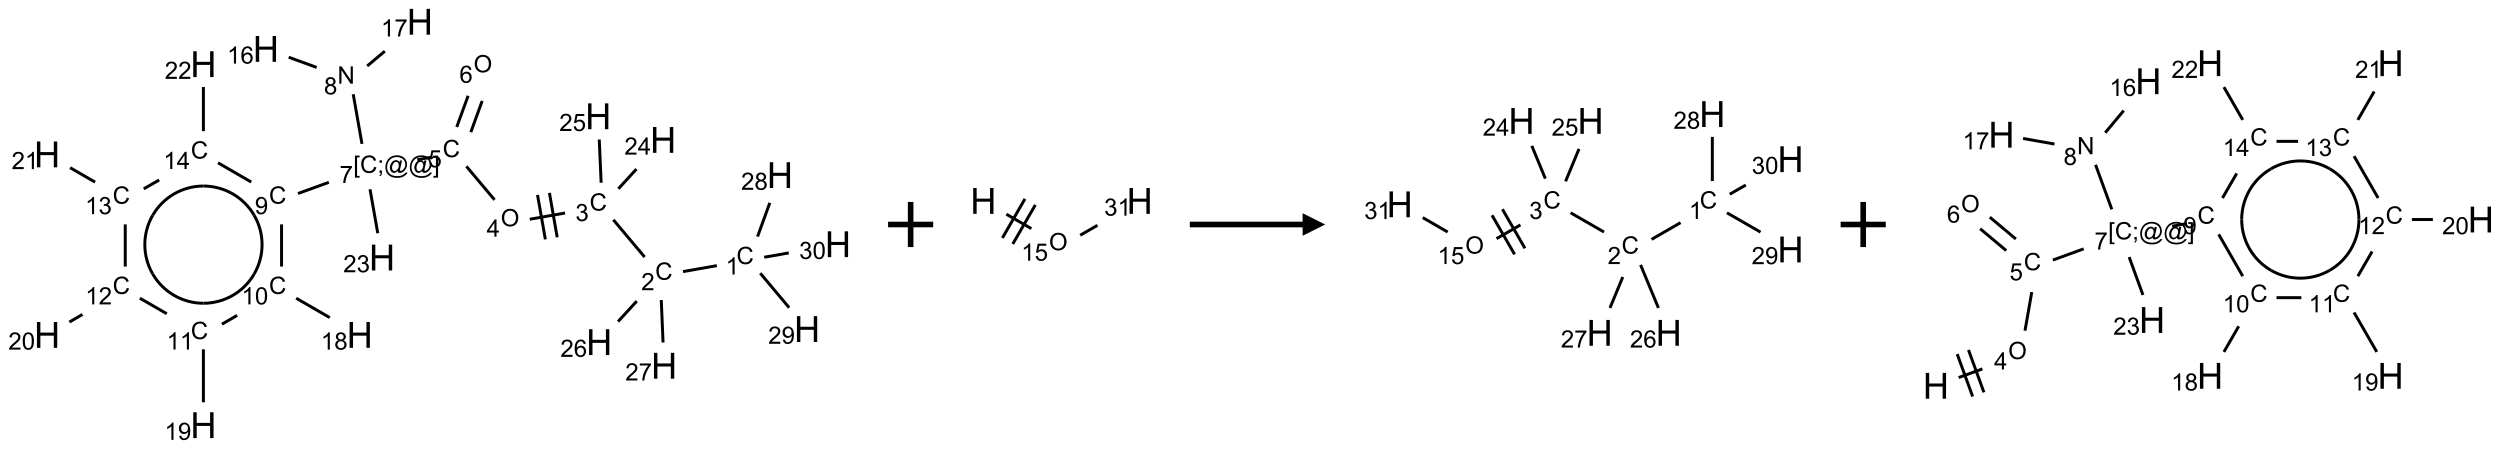 <?xml version="1.0" encoding="UTF-8"?>
<svg xmlns="http://www.w3.org/2000/svg" xmlns:xlink="http://www.w3.org/1999/xlink" width="1108" height="199" viewBox="0 0 1108 199">
<defs>
<g>
<g id="glyph-0-0">
<path d="M 1.332 0 L 1.332 -6.668 L 6.668 -6.668 L 6.668 0 Z M 1.5 -0.168 L 6.5 -0.168 L 6.5 -6.5 L 1.5 -6.5 Z M 1.5 -0.168 "/>
</g>
<g id="glyph-0-1">
<path d="M 6.27 -2.676 L 7.281 -2.422 C 7.07 -1.594 6.688 -0.961 6.137 -0.523 C 5.586 -0.086 4.914 0.129 4.121 0.129 C 3.297 0.129 2.629 -0.039 2.113 -0.371 C 1.598 -0.707 1.203 -1.191 0.934 -1.828 C 0.664 -2.465 0.531 -3.145 0.531 -3.875 C 0.531 -4.672 0.684 -5.363 0.988 -5.957 C 1.293 -6.547 1.723 -6.996 2.285 -7.305 C 2.844 -7.613 3.461 -7.766 4.137 -7.766 C 4.898 -7.766 5.543 -7.57 6.062 -7.184 C 6.582 -6.793 6.945 -6.246 7.152 -5.543 L 6.156 -5.309 C 5.98 -5.863 5.723 -6.266 5.387 -6.52 C 5.051 -6.773 4.625 -6.902 4.113 -6.902 C 3.527 -6.902 3.039 -6.762 2.645 -6.48 C 2.25 -6.199 1.973 -5.82 1.812 -5.348 C 1.652 -4.871 1.574 -4.383 1.574 -3.879 C 1.574 -3.23 1.668 -2.664 1.855 -2.18 C 2.047 -1.695 2.34 -1.332 2.738 -1.094 C 3.137 -0.855 3.57 -0.734 4.035 -0.734 C 4.602 -0.734 5.082 -0.898 5.473 -1.223 C 5.867 -1.551 6.133 -2.035 6.27 -2.676 Z M 6.27 -2.676 "/>
</g>
<g id="glyph-0-2">
<path d="M 3.973 0 L 3.035 0 L 3.035 -5.973 C 2.809 -5.758 2.516 -5.543 2.148 -5.328 C 1.781 -5.113 1.453 -4.953 1.16 -4.844 L 1.16 -5.75 C 1.684 -5.996 2.145 -6.297 2.535 -6.645 C 2.93 -6.996 3.207 -7.336 3.371 -7.668 L 3.973 -7.668 Z M 3.973 0 "/>
</g>
<g id="glyph-0-3">
<path d="M 5.371 -0.902 L 5.371 0 L 0.324 0 C 0.316 -0.227 0.352 -0.441 0.434 -0.652 C 0.562 -0.996 0.766 -1.332 1.051 -1.668 C 1.332 -2 1.742 -2.387 2.277 -2.824 C 3.105 -3.504 3.668 -4.043 3.957 -4.441 C 4.25 -4.84 4.395 -5.215 4.395 -5.566 C 4.395 -5.938 4.262 -6.254 3.996 -6.508 C 3.73 -6.762 3.387 -6.891 2.957 -6.891 C 2.508 -6.891 2.145 -6.754 1.875 -6.484 C 1.605 -6.215 1.469 -5.84 1.465 -5.359 L 0.5 -5.457 C 0.566 -6.176 0.812 -6.727 1.246 -7.102 C 1.676 -7.477 2.254 -7.668 2.98 -7.668 C 3.711 -7.668 4.293 -7.465 4.719 -7.059 C 5.145 -6.652 5.359 -6.148 5.359 -5.547 C 5.359 -5.242 5.297 -4.941 5.172 -4.645 C 5.047 -4.352 4.84 -4.039 4.551 -3.715 C 4.262 -3.387 3.777 -2.938 3.105 -2.371 C 2.543 -1.898 2.18 -1.578 2.02 -1.41 C 1.859 -1.242 1.73 -1.07 1.625 -0.902 Z M 5.371 -0.902 "/>
</g>
<g id="glyph-0-4">
<path d="M 0.449 -2.016 L 1.387 -2.141 C 1.492 -1.609 1.676 -1.227 1.934 -0.992 C 2.191 -0.758 2.508 -0.641 2.879 -0.641 C 3.32 -0.641 3.695 -0.793 3.996 -1.098 C 4.301 -1.402 4.453 -1.781 4.453 -2.234 C 4.453 -2.664 4.312 -3.02 4.031 -3.301 C 3.75 -3.578 3.391 -3.719 2.957 -3.719 C 2.781 -3.719 2.562 -3.684 2.297 -3.613 L 2.402 -4.438 C 2.465 -4.43 2.516 -4.426 2.551 -4.426 C 2.949 -4.426 3.312 -4.531 3.629 -4.738 C 3.949 -4.949 4.109 -5.27 4.109 -5.703 C 4.109 -6.047 3.992 -6.332 3.762 -6.559 C 3.527 -6.785 3.227 -6.895 2.859 -6.895 C 2.496 -6.895 2.191 -6.781 1.949 -6.551 C 1.707 -6.324 1.547 -5.98 1.48 -5.52 L 0.543 -5.688 C 0.656 -6.316 0.918 -6.805 1.324 -7.148 C 1.73 -7.492 2.234 -7.668 2.84 -7.668 C 3.254 -7.668 3.641 -7.578 3.988 -7.398 C 4.34 -7.219 4.609 -6.977 4.793 -6.668 C 4.98 -6.359 5.074 -6.031 5.074 -5.684 C 5.074 -5.352 4.984 -5.051 4.809 -4.781 C 4.629 -4.512 4.367 -4.297 4.02 -4.137 C 4.473 -4.031 4.824 -3.816 5.074 -3.488 C 5.324 -3.16 5.449 -2.75 5.449 -2.254 C 5.449 -1.59 5.203 -1.023 4.719 -0.559 C 4.234 -0.098 3.617 0.137 2.875 0.137 C 2.203 0.137 1.648 -0.062 1.207 -0.465 C 0.762 -0.863 0.512 -1.379 0.449 -2.016 Z M 0.449 -2.016 "/>
</g>
<g id="glyph-0-5">
<path d="M 0.516 -3.719 C 0.516 -4.984 0.855 -5.977 1.535 -6.695 C 2.215 -7.414 3.094 -7.77 4.172 -7.77 C 4.875 -7.77 5.512 -7.602 6.078 -7.266 C 6.645 -6.93 7.074 -6.461 7.371 -5.855 C 7.668 -5.254 7.816 -4.57 7.816 -3.809 C 7.816 -3.035 7.66 -2.34 7.348 -1.73 C 7.035 -1.117 6.594 -0.656 6.02 -0.34 C 5.449 -0.027 4.828 0.129 4.168 0.129 C 3.449 0.129 2.805 -0.043 2.238 -0.391 C 1.672 -0.738 1.246 -1.211 0.953 -1.812 C 0.66 -2.414 0.516 -3.047 0.516 -3.719 Z M 1.559 -3.703 C 1.559 -2.781 1.805 -2.059 2.301 -1.527 C 2.793 -1 3.414 -0.734 4.16 -0.734 C 4.922 -0.734 5.547 -1 6.039 -1.535 C 6.531 -2.07 6.777 -2.828 6.777 -3.812 C 6.777 -4.434 6.672 -4.977 6.461 -5.441 C 6.25 -5.902 5.945 -6.262 5.539 -6.52 C 5.133 -6.773 4.68 -6.902 4.176 -6.902 C 3.461 -6.902 2.848 -6.656 2.332 -6.164 C 1.816 -5.672 1.559 -4.852 1.559 -3.703 Z M 1.559 -3.703 "/>
</g>
<g id="glyph-0-6">
<path d="M 3.449 0 L 3.449 -1.828 L 0.137 -1.828 L 0.137 -2.688 L 3.621 -7.637 L 4.387 -7.637 L 4.387 -2.688 L 5.418 -2.688 L 5.418 -1.828 L 4.387 -1.828 L 4.387 0 Z M 3.449 -2.688 L 3.449 -6.129 L 1.059 -2.688 Z M 3.449 -2.688 "/>
</g>
<g id="glyph-0-7">
<path d="M 0.441 -2 L 1.426 -2.082 C 1.5 -1.605 1.668 -1.242 1.934 -1.004 C 2.199 -0.762 2.52 -0.641 2.895 -0.641 C 3.348 -0.641 3.73 -0.812 4.043 -1.152 C 4.355 -1.492 4.512 -1.941 4.512 -2.504 C 4.512 -3.039 4.359 -3.461 4.059 -3.77 C 3.758 -4.078 3.367 -4.234 2.879 -4.234 C 2.578 -4.234 2.305 -4.164 2.062 -4.027 C 1.82 -3.891 1.629 -3.715 1.488 -3.496 L 0.609 -3.609 L 1.348 -7.531 L 5.145 -7.531 L 5.145 -6.637 L 2.098 -6.637 L 1.688 -4.582 C 2.145 -4.902 2.625 -5.062 3.129 -5.062 C 3.797 -5.062 4.359 -4.832 4.816 -4.371 C 5.277 -3.91 5.504 -3.312 5.504 -2.59 C 5.504 -1.898 5.305 -1.301 4.902 -0.797 C 4.41 -0.18 3.742 0.129 2.895 0.129 C 2.199 0.129 1.633 -0.062 1.195 -0.453 C 0.758 -0.844 0.504 -1.359 0.441 -2 Z M 0.441 -2 "/>
</g>
<g id="glyph-0-8">
<path d="M 5.309 -5.766 L 4.375 -5.691 C 4.293 -6.059 4.172 -6.328 4.02 -6.496 C 3.766 -6.762 3.453 -6.895 3.082 -6.895 C 2.785 -6.895 2.523 -6.812 2.297 -6.645 C 2 -6.43 1.77 -6.117 1.598 -5.703 C 1.43 -5.289 1.34 -4.703 1.332 -3.938 C 1.559 -4.281 1.836 -4.535 2.16 -4.703 C 2.488 -4.871 2.828 -4.953 3.188 -4.953 C 3.812 -4.953 4.344 -4.723 4.785 -4.262 C 5.223 -3.801 5.441 -3.207 5.441 -2.48 C 5.441 -2 5.34 -1.555 5.133 -1.145 C 4.926 -0.73 4.641 -0.418 4.281 -0.199 C 3.922 0.02 3.512 0.129 3.051 0.129 C 2.27 0.129 1.633 -0.156 1.141 -0.73 C 0.648 -1.305 0.402 -2.254 0.402 -3.574 C 0.402 -5.051 0.672 -6.121 1.219 -6.793 C 1.695 -7.375 2.336 -7.668 3.141 -7.668 C 3.742 -7.668 4.234 -7.5 4.617 -7.16 C 5 -6.824 5.23 -6.359 5.309 -5.766 Z M 1.48 -2.473 C 1.48 -2.152 1.547 -1.844 1.684 -1.547 C 1.82 -1.25 2.016 -1.027 2.262 -0.871 C 2.508 -0.719 2.766 -0.641 3.035 -0.641 C 3.434 -0.641 3.773 -0.801 4.059 -1.121 C 4.344 -1.441 4.484 -1.875 4.484 -2.422 C 4.484 -2.949 4.344 -3.367 4.062 -3.668 C 3.781 -3.973 3.426 -4.125 3 -4.125 C 2.578 -4.125 2.219 -3.973 1.922 -3.668 C 1.625 -3.363 1.48 -2.969 1.48 -2.473 Z M 1.48 -2.473 "/>
</g>
<g id="glyph-0-9">
<path d="M 0.723 2.121 L 0.723 -7.637 L 2.793 -7.637 L 2.793 -6.859 L 1.66 -6.859 L 1.66 1.344 L 2.793 1.344 L 2.793 2.121 Z M 0.723 2.121 "/>
</g>
<g id="glyph-0-10">
<path d="M 0.949 -4.465 L 0.949 -5.531 L 2.016 -5.531 L 2.016 -4.465 Z M 0.949 0 L 0.949 -1.066 L 2.016 -1.066 L 2.016 0 C 2.016 0.391 1.945 0.711 1.809 0.949 C 1.668 1.191 1.449 1.379 1.145 1.512 L 0.887 1.109 C 1.082 1.023 1.23 0.895 1.324 0.727 C 1.418 0.559 1.469 0.316 1.48 0 Z M 0.949 0 "/>
</g>
<g id="glyph-0-11">
<path d="M 6.047 -0.848 C 5.82 -0.59 5.57 -0.379 5.289 -0.223 C 5.008 -0.062 4.73 0.016 4.449 0.016 C 4.141 0.016 3.84 -0.074 3.547 -0.254 C 3.254 -0.434 3.02 -0.715 2.836 -1.09 C 2.652 -1.465 2.562 -1.875 2.562 -2.324 C 2.562 -2.875 2.703 -3.43 2.988 -3.98 C 3.27 -4.535 3.621 -4.953 4.043 -5.23 C 4.461 -5.508 4.871 -5.645 5.266 -5.645 C 5.566 -5.645 5.855 -5.566 6.129 -5.41 C 6.402 -5.25 6.641 -5.012 6.84 -4.688 L 7.016 -5.496 L 7.949 -5.496 L 7.199 -2 C 7.094 -1.516 7.043 -1.246 7.043 -1.191 C 7.043 -1.098 7.078 -1.02 7.148 -0.949 C 7.219 -0.883 7.305 -0.848 7.406 -0.848 C 7.59 -0.848 7.832 -0.953 8.129 -1.168 C 8.527 -1.445 8.84 -1.816 9.07 -2.285 C 9.301 -2.75 9.418 -3.234 9.418 -3.73 C 9.418 -4.309 9.27 -4.852 8.973 -5.355 C 8.676 -5.859 8.23 -6.262 7.645 -6.562 C 7.055 -6.863 6.406 -7.016 5.691 -7.016 C 4.879 -7.016 4.137 -6.824 3.465 -6.445 C 2.793 -6.066 2.273 -5.52 1.902 -4.809 C 1.535 -4.098 1.348 -3.34 1.348 -2.527 C 1.348 -1.676 1.535 -0.941 1.902 -0.328 C 2.273 0.285 2.809 0.742 3.508 1.035 C 4.207 1.328 4.984 1.473 5.832 1.473 C 6.742 1.473 7.504 1.32 8.121 1.016 C 8.734 0.711 9.195 0.34 9.5 -0.098 L 10.441 -0.098 C 10.266 0.266 9.961 0.637 9.531 1.016 C 9.102 1.395 8.59 1.695 7.996 1.914 C 7.402 2.133 6.688 2.246 5.848 2.246 C 5.078 2.246 4.367 2.145 3.715 1.949 C 3.066 1.75 2.512 1.453 2.051 1.055 C 1.594 0.656 1.25 0.199 1.016 -0.316 C 0.723 -0.973 0.578 -1.684 0.578 -2.441 C 0.578 -3.289 0.75 -4.098 1.098 -4.863 C 1.523 -5.805 2.125 -6.527 2.902 -7.027 C 3.684 -7.527 4.629 -7.777 5.738 -7.777 C 6.602 -7.777 7.375 -7.602 8.059 -7.246 C 8.746 -6.895 9.285 -6.371 9.684 -5.672 C 10.02 -5.07 10.188 -4.418 10.188 -3.715 C 10.188 -2.707 9.832 -1.812 9.125 -1.031 C 8.492 -0.328 7.801 0.02 7.051 0.02 C 6.812 0.02 6.617 -0.016 6.473 -0.09 C 6.324 -0.16 6.215 -0.266 6.145 -0.402 C 6.102 -0.488 6.066 -0.637 6.047 -0.848 Z M 3.527 -2.262 C 3.527 -1.785 3.641 -1.414 3.863 -1.152 C 4.09 -0.887 4.348 -0.754 4.641 -0.754 C 4.836 -0.754 5.039 -0.812 5.254 -0.93 C 5.469 -1.047 5.676 -1.219 5.871 -1.449 C 6.066 -1.676 6.23 -1.969 6.355 -2.32 C 6.48 -2.672 6.543 -3.027 6.543 -3.379 C 6.543 -3.852 6.426 -4.219 6.191 -4.48 C 5.957 -4.738 5.672 -4.871 5.332 -4.871 C 5.109 -4.871 4.902 -4.812 4.707 -4.699 C 4.512 -4.586 4.32 -4.406 4.137 -4.156 C 3.953 -3.906 3.805 -3.602 3.691 -3.246 C 3.582 -2.887 3.527 -2.559 3.527 -2.262 Z M 3.527 -2.262 "/>
</g>
<g id="glyph-0-12">
<path d="M 2.27 2.121 L 0.203 2.121 L 0.203 1.344 L 1.332 1.344 L 1.332 -6.859 L 0.203 -6.859 L 0.203 -7.637 L 2.27 -7.637 Z M 2.27 2.121 "/>
</g>
<g id="glyph-0-13">
<path d="M 0.504 -6.637 L 0.504 -7.535 L 5.449 -7.535 L 5.449 -6.809 C 4.961 -6.289 4.48 -5.602 4.004 -4.746 C 3.527 -3.887 3.156 -3.004 2.895 -2.098 C 2.707 -1.461 2.59 -0.762 2.535 0 L 1.574 0 C 1.582 -0.602 1.703 -1.328 1.926 -2.176 C 2.152 -3.027 2.477 -3.848 2.898 -4.637 C 3.32 -5.426 3.77 -6.094 4.246 -6.637 Z M 0.504 -6.637 "/>
</g>
<g id="glyph-0-14">
<path d="M 0.812 0 L 0.812 -7.637 L 1.848 -7.637 L 5.859 -1.641 L 5.859 -7.637 L 6.828 -7.637 L 6.828 0 L 5.793 0 L 1.781 -6 L 1.781 0 Z M 0.812 0 "/>
</g>
<g id="glyph-0-15">
<path d="M 1.887 -4.141 C 1.496 -4.281 1.207 -4.484 1.02 -4.75 C 0.832 -5.016 0.738 -5.328 0.738 -5.699 C 0.738 -6.254 0.938 -6.719 1.34 -7.098 C 1.738 -7.477 2.27 -7.668 2.934 -7.668 C 3.598 -7.668 4.137 -7.473 4.543 -7.086 C 4.949 -6.699 5.152 -6.227 5.152 -5.672 C 5.152 -5.316 5.059 -5.008 4.871 -4.746 C 4.688 -4.484 4.406 -4.281 4.027 -4.141 C 4.496 -3.988 4.852 -3.742 5.098 -3.402 C 5.34 -3.062 5.465 -2.656 5.465 -2.184 C 5.465 -1.531 5.234 -0.98 4.77 -0.535 C 4.309 -0.09 3.703 0.129 2.949 0.129 C 2.195 0.129 1.586 -0.094 1.125 -0.539 C 0.664 -0.984 0.434 -1.543 0.434 -2.207 C 0.434 -2.703 0.559 -3.121 0.809 -3.457 C 1.062 -3.793 1.422 -4.02 1.887 -4.141 Z M 1.699 -5.73 C 1.699 -5.367 1.812 -5.074 2.047 -4.844 C 2.281 -4.613 2.582 -4.5 2.953 -4.5 C 3.312 -4.5 3.609 -4.613 3.84 -4.84 C 4.07 -5.066 4.188 -5.348 4.188 -5.676 C 4.188 -6.02 4.07 -6.309 3.832 -6.543 C 3.594 -6.777 3.297 -6.895 2.941 -6.895 C 2.586 -6.895 2.289 -6.781 2.051 -6.551 C 1.816 -6.324 1.699 -6.047 1.699 -5.73 Z M 1.395 -2.203 C 1.395 -1.938 1.461 -1.676 1.586 -1.426 C 1.711 -1.176 1.902 -0.984 2.152 -0.848 C 2.402 -0.711 2.672 -0.641 2.957 -0.641 C 3.406 -0.641 3.777 -0.785 4.066 -1.074 C 4.359 -1.363 4.504 -1.727 4.504 -2.172 C 4.504 -2.625 4.355 -2.996 4.055 -3.293 C 3.754 -3.586 3.379 -3.734 2.926 -3.734 C 2.484 -3.734 2.121 -3.59 1.832 -3.297 C 1.543 -3.004 1.395 -2.641 1.395 -2.203 Z M 1.395 -2.203 "/>
</g>
<g id="glyph-0-16">
<path d="M 0.582 -1.766 L 1.484 -1.848 C 1.562 -1.426 1.707 -1.117 1.922 -0.926 C 2.137 -0.734 2.414 -0.641 2.75 -0.641 C 3.039 -0.641 3.289 -0.707 3.508 -0.84 C 3.727 -0.973 3.902 -1.148 4.043 -1.367 C 4.18 -1.586 4.297 -1.887 4.391 -2.262 C 4.484 -2.637 4.531 -3.016 4.531 -3.406 C 4.531 -3.449 4.531 -3.512 4.527 -3.594 C 4.34 -3.297 4.082 -3.055 3.758 -2.867 C 3.434 -2.68 3.082 -2.59 2.703 -2.59 C 2.07 -2.59 1.535 -2.816 1.098 -3.277 C 0.66 -3.734 0.441 -4.34 0.441 -5.09 C 0.441 -5.863 0.672 -6.484 1.129 -6.957 C 1.586 -7.43 2.156 -7.668 2.844 -7.668 C 3.34 -7.668 3.793 -7.531 4.207 -7.266 C 4.617 -7 4.93 -6.617 5.145 -6.121 C 5.355 -5.629 5.465 -4.91 5.465 -3.973 C 5.465 -2.996 5.359 -2.223 5.145 -1.645 C 4.934 -1.066 4.617 -0.625 4.199 -0.324 C 3.781 -0.02 3.293 0.129 2.73 0.129 C 2.133 0.129 1.645 -0.035 1.266 -0.367 C 0.887 -0.699 0.66 -1.164 0.582 -1.766 Z M 4.422 -5.137 C 4.422 -5.676 4.277 -6.102 3.992 -6.418 C 3.707 -6.734 3.359 -6.891 2.957 -6.891 C 2.543 -6.891 2.18 -6.719 1.871 -6.379 C 1.562 -6.039 1.406 -5.598 1.406 -5.059 C 1.406 -4.57 1.555 -4.176 1.848 -3.871 C 2.141 -3.566 2.5 -3.418 2.934 -3.418 C 3.367 -3.418 3.723 -3.57 4.004 -3.871 C 4.281 -4.176 4.422 -4.598 4.422 -5.137 Z M 4.422 -5.137 "/>
</g>
<g id="glyph-0-17">
<path d="M 0.441 -3.766 C 0.441 -4.668 0.535 -5.395 0.723 -5.945 C 0.906 -6.496 1.184 -6.922 1.551 -7.219 C 1.918 -7.516 2.375 -7.668 2.934 -7.668 C 3.344 -7.668 3.703 -7.586 4.012 -7.418 C 4.32 -7.254 4.574 -7.016 4.777 -6.707 C 4.977 -6.395 5.137 -6.016 5.25 -5.57 C 5.363 -5.125 5.422 -4.523 5.422 -3.766 C 5.422 -2.871 5.328 -2.148 5.145 -1.598 C 4.961 -1.047 4.688 -0.621 4.32 -0.32 C 3.953 -0.02 3.492 0.129 2.934 0.129 C 2.195 0.129 1.617 -0.133 1.199 -0.66 C 0.695 -1.297 0.441 -2.332 0.441 -3.766 Z M 1.406 -3.766 C 1.406 -2.512 1.555 -1.68 1.848 -1.262 C 2.141 -0.848 2.5 -0.641 2.934 -0.641 C 3.363 -0.641 3.727 -0.848 4.02 -1.266 C 4.312 -1.684 4.457 -2.516 4.457 -3.766 C 4.457 -5.023 4.312 -5.859 4.02 -6.27 C 3.727 -6.684 3.359 -6.891 2.922 -6.891 C 2.492 -6.891 2.148 -6.707 1.891 -6.344 C 1.566 -5.879 1.406 -5.02 1.406 -3.766 Z M 1.406 -3.766 "/>
</g>
<g id="glyph-1-0">
<path d="M 2 0 L 2 -10 L 10 -10 L 10 0 Z M 2.25 -0.25 L 9.75 -0.25 L 9.75 -9.75 L 2.25 -9.75 Z M 2.25 -0.25 "/>
</g>
<g id="glyph-1-1">
<path d="M 1.281 0 L 1.281 -11.453 L 2.797 -11.453 L 2.797 -6.75 L 8.75 -6.75 L 8.75 -11.453 L 10.266 -11.453 L 10.266 0 L 8.75 0 L 8.75 -5.398 L 2.797 -5.398 L 2.797 0 Z M 1.281 0 "/>
</g>
</g>
</defs>
<path fill="none" stroke-width="0.033" stroke-linecap="butt" stroke-linejoin="miter" stroke="rgb(0%, 0%, 0%)" stroke-opacity="1" stroke-miterlimit="10" d="M 7.421 2.702 L 7.046 2.768 " transform="matrix(40, 0, 0, 40, 20.867, 9.646)"/>
<path fill="none" stroke-width="0.033" stroke-linecap="butt" stroke-linejoin="miter" stroke="rgb(0%, 0%, 0%)" stroke-opacity="1" stroke-miterlimit="10" d="M 6.621 2.607 L 6.274 2.194 " transform="matrix(40, 0, 0, 40, 20.867, 9.646)"/>
<path fill="none" stroke-width="0.033" stroke-linecap="butt" stroke-linejoin="miter" stroke="rgb(0%, 0%, 0%)" stroke-opacity="1" stroke-miterlimit="10" d="M 5.739 2.119 L 5.348 2.188 " transform="matrix(40, 0, 0, 40, 20.867, 9.646)"/>
<path fill="none" stroke-width="0.033" stroke-linecap="butt" stroke-linejoin="miter" stroke="rgb(0%, 0%, 0%)" stroke-opacity="1" stroke-miterlimit="10" d="M 5.434 1.919 L 5.521 2.411 " transform="matrix(40, 0, 0, 40, 20.867, 9.646)"/>
<path fill="none" stroke-width="0.033" stroke-linecap="butt" stroke-linejoin="miter" stroke="rgb(0%, 0%, 0%)" stroke-opacity="1" stroke-miterlimit="10" d="M 5.566 1.896 L 5.652 2.388 " transform="matrix(40, 0, 0, 40, 20.867, 9.646)"/>
<path fill="none" stroke-width="0.033" stroke-linecap="butt" stroke-linejoin="miter" stroke="rgb(0%, 0%, 0%)" stroke-opacity="1" stroke-miterlimit="10" d="M 4.958 1.973 L 4.646 1.602 " transform="matrix(40, 0, 0, 40, 20.867, 9.646)"/>
<path fill="none" stroke-width="0.033" stroke-linecap="butt" stroke-linejoin="miter" stroke="rgb(0%, 0%, 0%)" stroke-opacity="1" stroke-miterlimit="10" d="M 4.695 1.223 L 4.821 0.877 " transform="matrix(40, 0, 0, 40, 20.867, 9.646)"/>
<path fill="none" stroke-width="0.033" stroke-linecap="butt" stroke-linejoin="miter" stroke="rgb(0%, 0%, 0%)" stroke-opacity="1" stroke-miterlimit="10" d="M 4.539 1.166 L 4.665 0.82 " transform="matrix(40, 0, 0, 40, 20.867, 9.646)"/>
<path fill="none" stroke-width="0.033" stroke-linecap="butt" stroke-linejoin="miter" stroke="rgb(0%, 0%, 0%)" stroke-opacity="1" stroke-miterlimit="10" d="M 4.267 1.499 L 4.102 1.528 " transform="matrix(40, 0, 0, 40, 20.867, 9.646)"/>
<path fill="none" stroke-width="0.033" stroke-linecap="butt" stroke-linejoin="miter" stroke="rgb(0%, 0%, 0%)" stroke-opacity="1" stroke-miterlimit="10" d="M 3.489 1.353 L 3.392 0.803 " transform="matrix(40, 0, 0, 40, 20.867, 9.646)"/>
<path fill="none" stroke-width="0.033" stroke-linecap="butt" stroke-linejoin="miter" stroke="rgb(0%, 0%, 0%)" stroke-opacity="1" stroke-miterlimit="10" d="M 2.987 0.506 L 2.677 0.393 " transform="matrix(40, 0, 0, 40, 20.867, 9.646)"/>
<path fill="none" stroke-width="0.033" stroke-linecap="butt" stroke-linejoin="miter" stroke="rgb(0%, 0%, 0%)" stroke-opacity="1" stroke-miterlimit="10" d="M 3.547 0.49 L 3.742 0.326 " transform="matrix(40, 0, 0, 40, 20.867, 9.646)"/>
<path fill="none" stroke-width="0.033" stroke-linecap="butt" stroke-linejoin="miter" stroke="rgb(0%, 0%, 0%)" stroke-opacity="1" stroke-miterlimit="10" d="M 3.122 1.779 L 2.78 1.903 " transform="matrix(40, 0, 0, 40, 20.867, 9.646)"/>
<path fill="none" stroke-width="0.033" stroke-linecap="butt" stroke-linejoin="miter" stroke="rgb(0%, 0%, 0%)" stroke-opacity="1" stroke-miterlimit="10" d="M 2.598 2.245 L 2.598 2.712 " transform="matrix(40, 0, 0, 40, 20.867, 9.646)"/>
<path fill="none" stroke-width="0.033" stroke-linecap="butt" stroke-linejoin="miter" stroke="rgb(0%, 0%, 0%)" stroke-opacity="1" stroke-miterlimit="10" d="M 2.76 3.063 L 3.132 3.278 " transform="matrix(40, 0, 0, 40, 20.867, 9.646)"/>
<path fill="none" stroke-width="0.033" stroke-linecap="butt" stroke-linejoin="miter" stroke="rgb(0%, 0%, 0%)" stroke-opacity="1" stroke-miterlimit="10" d="M 2.106 3.253 L 1.937 3.351 " transform="matrix(40, 0, 0, 40, 20.867, 9.646)"/>
<path fill="none" stroke-width="0.033" stroke-linecap="butt" stroke-linejoin="miter" stroke="rgb(0%, 0%, 0%)" stroke-opacity="1" stroke-miterlimit="10" d="M 1.732 3.629 L 1.732 4.216 " transform="matrix(40, 0, 0, 40, 20.867, 9.646)"/>
<path fill="none" stroke-width="0.033" stroke-linecap="butt" stroke-linejoin="miter" stroke="rgb(0%, 0%, 0%)" stroke-opacity="1" stroke-miterlimit="10" d="M 1.326 3.235 L 1.028 3.063 " transform="matrix(40, 0, 0, 40, 20.867, 9.646)"/>
<path fill="none" stroke-width="0.033" stroke-linecap="butt" stroke-linejoin="miter" stroke="rgb(0%, 0%, 0%)" stroke-opacity="1" stroke-miterlimit="10" d="M 0.392 3.243 L 0.247 3.327 " transform="matrix(40, 0, 0, 40, 20.867, 9.646)"/>
<path fill="none" stroke-width="0.033" stroke-linecap="butt" stroke-linejoin="miter" stroke="rgb(0%, 0%, 0%)" stroke-opacity="1" stroke-miterlimit="10" d="M 0.866 2.712 L 0.866 2.245 " transform="matrix(40, 0, 0, 40, 20.867, 9.646)"/>
<path fill="none" stroke-width="0.033" stroke-linecap="butt" stroke-linejoin="miter" stroke="rgb(0%, 0%, 0%)" stroke-opacity="1" stroke-miterlimit="10" d="M 0.532 1.777 L 0.255 1.617 " transform="matrix(40, 0, 0, 40, 20.867, 9.646)"/>
<path fill="none" stroke-width="0.033" stroke-linecap="butt" stroke-linejoin="miter" stroke="rgb(0%, 0%, 0%)" stroke-opacity="1" stroke-miterlimit="10" d="M 1.071 1.851 L 1.242 1.753 " transform="matrix(40, 0, 0, 40, 20.867, 9.646)"/>
<path fill="none" stroke-width="0.033" stroke-linecap="butt" stroke-linejoin="miter" stroke="rgb(0%, 0%, 0%)" stroke-opacity="1" stroke-miterlimit="10" d="M 1.894 1.563 L 2.262 1.776 " transform="matrix(40, 0, 0, 40, 20.867, 9.646)"/>
<path fill="none" stroke-width="0.033" stroke-linecap="butt" stroke-linejoin="miter" stroke="rgb(0%, 0%, 0%)" stroke-opacity="1" stroke-miterlimit="10" d="M 1.732 1.212 L 1.732 0.723 " transform="matrix(40, 0, 0, 40, 20.867, 9.646)"/>
<path fill="none" stroke-width="0.033" stroke-linecap="butt" stroke-linejoin="miter" stroke="rgb(0%, 0%, 0%)" stroke-opacity="1" stroke-miterlimit="10" d="M 3.578 1.856 L 3.664 2.343 " transform="matrix(40, 0, 0, 40, 20.867, 9.646)"/>
<path fill="none" stroke-width="0.033" stroke-linecap="butt" stroke-linejoin="miter" stroke="rgb(0%, 0%, 0%)" stroke-opacity="1" stroke-miterlimit="10" d="M 6.33 1.851 L 6.53 1.632 " transform="matrix(40, 0, 0, 40, 20.867, 9.646)"/>
<path fill="none" stroke-width="0.033" stroke-linecap="butt" stroke-linejoin="miter" stroke="rgb(0%, 0%, 0%)" stroke-opacity="1" stroke-miterlimit="10" d="M 6.139 1.784 L 6.118 1.305 " transform="matrix(40, 0, 0, 40, 20.867, 9.646)"/>
<path fill="none" stroke-width="0.033" stroke-linecap="butt" stroke-linejoin="miter" stroke="rgb(0%, 0%, 0%)" stroke-opacity="1" stroke-miterlimit="10" d="M 6.534 3.095 L 6.326 3.322 " transform="matrix(40, 0, 0, 40, 20.867, 9.646)"/>
<path fill="none" stroke-width="0.033" stroke-linecap="butt" stroke-linejoin="miter" stroke="rgb(0%, 0%, 0%)" stroke-opacity="1" stroke-miterlimit="10" d="M 6.805 3.083 L 6.825 3.554 " transform="matrix(40, 0, 0, 40, 20.867, 9.646)"/>
<path fill="none" stroke-width="0.033" stroke-linecap="butt" stroke-linejoin="miter" stroke="rgb(0%, 0%, 0%)" stroke-opacity="1" stroke-miterlimit="10" d="M 7.872 2.38 L 8.008 2.006 " transform="matrix(40, 0, 0, 40, 20.867, 9.646)"/>
<path fill="none" stroke-width="0.033" stroke-linecap="butt" stroke-linejoin="miter" stroke="rgb(0%, 0%, 0%)" stroke-opacity="1" stroke-miterlimit="10" d="M 7.902 2.786 L 8.222 3.168 " transform="matrix(40, 0, 0, 40, 20.867, 9.646)"/>
<path fill="none" stroke-width="0.033" stroke-linecap="butt" stroke-linejoin="miter" stroke="rgb(0%, 0%, 0%)" stroke-opacity="1" stroke-miterlimit="10" d="M 7.946 2.609 L 8.218 2.561 " transform="matrix(40, 0, 0, 40, 20.867, 9.646)"/>
<path fill="none" stroke-width="0.033" stroke-linecap="butt" stroke-linejoin="miter" stroke="rgb(0%, 0%, 0%)" stroke-opacity="1" stroke-miterlimit="10" d="M 2.295 2.145 C 2.411 2.346 2.411 2.593 2.295 2.794 " transform="matrix(40, 0, 0, 40, 20.867, 9.646)"/>
<path fill="none" stroke-width="0.033" stroke-linecap="butt" stroke-linejoin="miter" stroke="rgb(0%, 0%, 0%)" stroke-opacity="1" stroke-miterlimit="10" d="M 1.732 1.82 C 1.964 1.82 2.179 1.944 2.295 2.145 " transform="matrix(40, 0, 0, 40, 20.867, 9.646)"/>
<path fill="none" stroke-width="0.033" stroke-linecap="butt" stroke-linejoin="miter" stroke="rgb(0%, 0%, 0%)" stroke-opacity="1" stroke-miterlimit="10" d="M 1.17 2.145 C 1.286 1.944 1.5 1.82 1.732 1.82 " transform="matrix(40, 0, 0, 40, 20.867, 9.646)"/>
<path fill="none" stroke-width="0.033" stroke-linecap="butt" stroke-linejoin="miter" stroke="rgb(0%, 0%, 0%)" stroke-opacity="1" stroke-miterlimit="10" d="M 1.17 2.794 C 1.054 2.593 1.054 2.346 1.17 2.145 " transform="matrix(40, 0, 0, 40, 20.867, 9.646)"/>
<path fill="none" stroke-width="0.033" stroke-linecap="butt" stroke-linejoin="miter" stroke="rgb(0%, 0%, 0%)" stroke-opacity="1" stroke-miterlimit="10" d="M 1.732 3.119 C 1.5 3.119 1.286 2.995 1.17 2.794 " transform="matrix(40, 0, 0, 40, 20.867, 9.646)"/>
<path fill="none" stroke-width="0.033" stroke-linecap="butt" stroke-linejoin="miter" stroke="rgb(0%, 0%, 0%)" stroke-opacity="1" stroke-miterlimit="10" d="M 2.295 2.794 C 2.179 2.995 1.964 3.119 1.732 3.119 " transform="matrix(40, 0, 0, 40, 20.867, 9.646)"/>
<g fill="rgb(0%, 0%, 0%)" fill-opacity="1">
<use xlink:href="#glyph-0-1" x="326.387" y="117.039"/>
</g>
<g fill="rgb(0%, 0%, 0%)" fill-opacity="1">
<use xlink:href="#glyph-0-2" x="321.605" y="121.676"/>
</g>
<g fill="rgb(0%, 0%, 0%)" fill-opacity="1">
<use xlink:href="#glyph-0-1" x="290.367" y="123.988"/>
</g>
<g fill="rgb(0%, 0%, 0%)" fill-opacity="1">
<use xlink:href="#glyph-0-3" x="284.195" y="128.621"/>
</g>
<g fill="rgb(0%, 0%, 0%)" fill-opacity="1">
<use xlink:href="#glyph-0-1" x="261.281" y="93.344"/>
</g>
<g fill="rgb(0%, 0%, 0%)" fill-opacity="1">
<use xlink:href="#glyph-0-4" x="255.031" y="97.98"/>
</g>
<g fill="rgb(0%, 0%, 0%)" fill-opacity="1">
<use xlink:href="#glyph-0-5" x="221.906" y="100.293"/>
</g>
<g fill="rgb(0%, 0%, 0%)" fill-opacity="1">
<use xlink:href="#glyph-0-6" x="215.668" y="104.895"/>
</g>
<g fill="rgb(0%, 0%, 0%)" fill-opacity="1">
<use xlink:href="#glyph-0-1" x="196.176" y="69.648"/>
</g>
<g fill="rgb(0%, 0%, 0%)" fill-opacity="1">
<use xlink:href="#glyph-0-7" x="189.867" y="74.152"/>
</g>
<g fill="rgb(0%, 0%, 0%)" fill-opacity="1">
<use xlink:href="#glyph-0-5" x="209.875" y="32.066"/>
</g>
<g fill="rgb(0%, 0%, 0%)" fill-opacity="1">
<use xlink:href="#glyph-0-8" x="203.613" y="36.699"/>
</g>
<g fill="rgb(0%, 0%, 0%)" fill-opacity="1">
<use xlink:href="#glyph-0-9" x="156.59" y="76.602"/>
<use xlink:href="#glyph-0-1" x="159.553" y="76.602"/>
<use xlink:href="#glyph-0-10" x="167.257" y="76.602"/>
<use xlink:href="#glyph-0-11" x="170.22" y="76.602"/>
<use xlink:href="#glyph-0-11" x="181.048" y="76.602"/>
<use xlink:href="#glyph-0-12" x="191.876" y="76.602"/>
</g>
<g fill="rgb(0%, 0%, 0%)" fill-opacity="1">
<use xlink:href="#glyph-0-13" x="150.531" y="81.102"/>
</g>
<g fill="rgb(0%, 0%, 0%)" fill-opacity="1">
<use xlink:href="#glyph-0-14" x="149.559" y="37.07"/>
</g>
<g fill="rgb(0%, 0%, 0%)" fill-opacity="1">
<use xlink:href="#glyph-0-15" x="143.574" y="41.84"/>
</g>
<g fill="rgb(0%, 0%, 0%)" fill-opacity="1">
<use xlink:href="#glyph-1-1" x="112.07" y="27.406"/>
</g>
<g fill="rgb(0%, 0%, 0%)" fill-opacity="1">
<use xlink:href="#glyph-0-2" x="100.641" y="28.195"/>
<use xlink:href="#glyph-0-8" x="106.573" y="28.195"/>
</g>
<g fill="rgb(0%, 0%, 0%)" fill-opacity="1">
<use xlink:href="#glyph-1-1" x="180.301" y="15.375"/>
</g>
<g fill="rgb(0%, 0%, 0%)" fill-opacity="1">
<use xlink:href="#glyph-0-2" x="168.867" y="16.168"/>
<use xlink:href="#glyph-0-13" x="174.799" y="16.168"/>
</g>
<g fill="rgb(0%, 0%, 0%)" fill-opacity="1">
<use xlink:href="#glyph-0-1" x="119.199" y="90.277"/>
</g>
<g fill="rgb(0%, 0%, 0%)" fill-opacity="1">
<use xlink:href="#glyph-0-16" x="112.93" y="94.91"/>
</g>
<g fill="rgb(0%, 0%, 0%)" fill-opacity="1">
<use xlink:href="#glyph-0-1" x="119.199" y="130.277"/>
</g>
<g fill="rgb(0%, 0%, 0%)" fill-opacity="1">
<use xlink:href="#glyph-0-2" x="107.039" y="134.91"/>
<use xlink:href="#glyph-0-17" x="112.971" y="134.91"/>
</g>
<g fill="rgb(0%, 0%, 0%)" fill-opacity="1">
<use xlink:href="#glyph-1-1" x="153.66" y="154.16"/>
</g>
<g fill="rgb(0%, 0%, 0%)" fill-opacity="1">
<use xlink:href="#glyph-0-2" x="142.207" y="154.949"/>
<use xlink:href="#glyph-0-15" x="148.139" y="154.949"/>
</g>
<g fill="rgb(0%, 0%, 0%)" fill-opacity="1">
<use xlink:href="#glyph-0-1" x="84.555" y="150.277"/>
</g>
<g fill="rgb(0%, 0%, 0%)" fill-opacity="1">
<use xlink:href="#glyph-0-2" x="73.844" y="154.91"/>
<use xlink:href="#glyph-0-2" x="79.776" y="154.91"/>
</g>
<g fill="rgb(0%, 0%, 0%)" fill-opacity="1">
<use xlink:href="#glyph-1-1" x="84.375" y="194.16"/>
</g>
<g fill="rgb(0%, 0%, 0%)" fill-opacity="1">
<use xlink:href="#glyph-0-2" x="72.926" y="194.949"/>
<use xlink:href="#glyph-0-16" x="78.858" y="194.949"/>
</g>
<g fill="rgb(0%, 0%, 0%)" fill-opacity="1">
<use xlink:href="#glyph-0-1" x="49.914" y="130.277"/>
</g>
<g fill="rgb(0%, 0%, 0%)" fill-opacity="1">
<use xlink:href="#glyph-0-2" x="37.809" y="134.91"/>
<use xlink:href="#glyph-0-3" x="43.741" y="134.91"/>
</g>
<g fill="rgb(0%, 0%, 0%)" fill-opacity="1">
<use xlink:href="#glyph-1-1" x="15.094" y="154.16"/>
</g>
<g fill="rgb(0%, 0%, 0%)" fill-opacity="1">
<use xlink:href="#glyph-0-3" x="3.688" y="154.949"/>
<use xlink:href="#glyph-0-17" x="9.62" y="154.949"/>
</g>
<g fill="rgb(0%, 0%, 0%)" fill-opacity="1">
<use xlink:href="#glyph-0-1" x="49.914" y="90.277"/>
</g>
<g fill="rgb(0%, 0%, 0%)" fill-opacity="1">
<use xlink:href="#glyph-0-2" x="37.73" y="94.91"/>
<use xlink:href="#glyph-0-4" x="43.663" y="94.91"/>
</g>
<g fill="rgb(0%, 0%, 0%)" fill-opacity="1">
<use xlink:href="#glyph-1-1" x="15.094" y="74.16"/>
</g>
<g fill="rgb(0%, 0%, 0%)" fill-opacity="1">
<use xlink:href="#glyph-0-3" x="5.137" y="74.949"/>
<use xlink:href="#glyph-0-2" x="11.069" y="74.949"/>
</g>
<g fill="rgb(0%, 0%, 0%)" fill-opacity="1">
<use xlink:href="#glyph-0-1" x="84.555" y="70.277"/>
</g>
<g fill="rgb(0%, 0%, 0%)" fill-opacity="1">
<use xlink:href="#glyph-0-2" x="72.402" y="74.91"/>
<use xlink:href="#glyph-0-6" x="78.335" y="74.91"/>
</g>
<g fill="rgb(0%, 0%, 0%)" fill-opacity="1">
<use xlink:href="#glyph-1-1" x="84.375" y="34.16"/>
</g>
<g fill="rgb(0%, 0%, 0%)" fill-opacity="1">
<use xlink:href="#glyph-0-3" x="73.023" y="34.949"/>
<use xlink:href="#glyph-0-3" x="78.956" y="34.949"/>
</g>
<g fill="rgb(0%, 0%, 0%)" fill-opacity="1">
<use xlink:href="#glyph-1-1" x="163.551" y="119.871"/>
</g>
<g fill="rgb(0%, 0%, 0%)" fill-opacity="1">
<use xlink:href="#glyph-0-3" x="152.121" y="120.664"/>
<use xlink:href="#glyph-0-4" x="158.053" y="120.664"/>
</g>
<g fill="rgb(0%, 0%, 0%)" fill-opacity="1">
<use xlink:href="#glyph-1-1" x="288.125" y="67.738"/>
</g>
<g fill="rgb(0%, 0%, 0%)" fill-opacity="1">
<use xlink:href="#glyph-0-3" x="276.723" y="68.527"/>
<use xlink:href="#glyph-0-6" x="282.655" y="68.527"/>
</g>
<g fill="rgb(0%, 0%, 0%)" fill-opacity="1">
<use xlink:href="#glyph-1-1" x="259.355" y="57.266"/>
</g>
<g fill="rgb(0%, 0%, 0%)" fill-opacity="1">
<use xlink:href="#glyph-0-3" x="247.867" y="58.059"/>
<use xlink:href="#glyph-0-7" x="253.799" y="58.059"/>
</g>
<g fill="rgb(0%, 0%, 0%)" fill-opacity="1">
<use xlink:href="#glyph-1-1" x="259.789" y="157.359"/>
</g>
<g fill="rgb(0%, 0%, 0%)" fill-opacity="1">
<use xlink:href="#glyph-0-3" x="248.363" y="158.152"/>
<use xlink:href="#glyph-0-8" x="254.296" y="158.152"/>
</g>
<g fill="rgb(0%, 0%, 0%)" fill-opacity="1">
<use xlink:href="#glyph-1-1" x="288.559" y="167.832"/>
</g>
<g fill="rgb(0%, 0%, 0%)" fill-opacity="1">
<use xlink:href="#glyph-0-3" x="277.125" y="168.625"/>
<use xlink:href="#glyph-0-13" x="283.057" y="168.625"/>
</g>
<g fill="rgb(0%, 0%, 0%)" fill-opacity="1">
<use xlink:href="#glyph-1-1" x="339.887" y="83.336"/>
</g>
<g fill="rgb(0%, 0%, 0%)" fill-opacity="1">
<use xlink:href="#glyph-0-3" x="328.438" y="84.129"/>
<use xlink:href="#glyph-0-15" x="334.37" y="84.129"/>
</g>
<g fill="rgb(0%, 0%, 0%)" fill-opacity="1">
<use xlink:href="#glyph-1-1" x="351.918" y="151.566"/>
</g>
<g fill="rgb(0%, 0%, 0%)" fill-opacity="1">
<use xlink:href="#glyph-0-3" x="340.469" y="152.359"/>
<use xlink:href="#glyph-0-16" x="346.401" y="152.359"/>
</g>
<g fill="rgb(0%, 0%, 0%)" fill-opacity="1">
<use xlink:href="#glyph-1-1" x="365.598" y="113.977"/>
</g>
<g fill="rgb(0%, 0%, 0%)" fill-opacity="1">
<use xlink:href="#glyph-0-4" x="354.191" y="114.77"/>
<use xlink:href="#glyph-0-17" x="360.124" y="114.77"/>
</g>
<path fill="none" stroke-width="0.062" stroke-linecap="butt" stroke-linejoin="miter" stroke="rgb(0%, 0%, 0%)" stroke-opacity="1" stroke-miterlimit="10" d="M 0 0 L 0.5 0 M 0.25 -0.25 L 0.25 0.25 " transform="matrix(40, 0, 0, 40, 393.594, 99.5)"/>
<path fill="none" stroke-width="0.033" stroke-linecap="butt" stroke-linejoin="miter" stroke="rgb(0%, 0%, 0%)" stroke-opacity="1" stroke-miterlimit="10" d="M 0.255 0.147 L 0.532 0.307 " transform="matrix(40, 0, 0, 40, 435.82, 89.059)"/>
<path fill="none" stroke-width="0.033" stroke-linecap="butt" stroke-linejoin="miter" stroke="rgb(0%, 0%, 0%)" stroke-opacity="1" stroke-miterlimit="10" d="M 0.326 0.477 L 0.576 0.044 " transform="matrix(40, 0, 0, 40, 435.82, 89.059)"/>
<path fill="none" stroke-width="0.033" stroke-linecap="butt" stroke-linejoin="miter" stroke="rgb(0%, 0%, 0%)" stroke-opacity="1" stroke-miterlimit="10" d="M 0.211 0.41 L 0.461 -0.023 " transform="matrix(40, 0, 0, 40, 435.82, 89.059)"/>
<path fill="none" stroke-width="0.033" stroke-linecap="butt" stroke-linejoin="miter" stroke="rgb(0%, 0%, 0%)" stroke-opacity="1" stroke-miterlimit="10" d="M 1.073 0.38 L 1.264 0.27 " transform="matrix(40, 0, 0, 40, 435.82, 89.059)"/>
<g fill="rgb(0%, 0%, 0%)" fill-opacity="1">
<use xlink:href="#glyph-1-1" x="430.047" y="94.785"/>
</g>
<g fill="rgb(0%, 0%, 0%)" fill-opacity="1">
<use xlink:href="#glyph-0-5" x="464.883" y="110.906"/>
</g>
<g fill="rgb(0%, 0%, 0%)" fill-opacity="1">
<use xlink:href="#glyph-0-2" x="452.625" y="115.539"/>
<use xlink:href="#glyph-0-7" x="458.557" y="115.539"/>
</g>
<g fill="rgb(0%, 0%, 0%)" fill-opacity="1">
<use xlink:href="#glyph-1-1" x="499.328" y="94.785"/>
</g>
<g fill="rgb(0%, 0%, 0%)" fill-opacity="1">
<use xlink:href="#glyph-0-4" x="489.371" y="95.578"/>
<use xlink:href="#glyph-0-2" x="495.303" y="95.578"/>
</g>
<path fill-rule="nonzero" fill="rgb(0%, 0%, 0%)" fill-opacity="1" d="M 527.324 100.75 L 577.324 100.75 L 577.324 104.5 L 587.324 99.5 L 577.324 94.5 L 577.324 98.25 L 527.324 98.25 "/>
<path fill="none" stroke-width="0.033" stroke-linecap="butt" stroke-linejoin="miter" stroke="rgb(0%, 0%, 0%)" stroke-opacity="1" stroke-miterlimit="10" d="M 3.112 1.203 L 2.791 1.388 " transform="matrix(40, 0, 0, 40, 620.34, 50.561)"/>
<path fill="none" stroke-width="0.033" stroke-linecap="butt" stroke-linejoin="miter" stroke="rgb(0%, 0%, 0%)" stroke-opacity="1" stroke-miterlimit="10" d="M 2.264 1.307 L 1.894 1.094 " transform="matrix(40, 0, 0, 40, 620.34, 50.561)"/>
<path fill="none" stroke-width="0.033" stroke-linecap="butt" stroke-linejoin="miter" stroke="rgb(0%, 0%, 0%)" stroke-opacity="1" stroke-miterlimit="10" d="M 1.338 1.228 L 1.073 1.38 " transform="matrix(40, 0, 0, 40, 620.34, 50.561)"/>
<path fill="none" stroke-width="0.033" stroke-linecap="butt" stroke-linejoin="miter" stroke="rgb(0%, 0%, 0%)" stroke-opacity="1" stroke-miterlimit="10" d="M 1.023 1.121 L 1.273 1.554 " transform="matrix(40, 0, 0, 40, 620.34, 50.561)"/>
<path fill="none" stroke-width="0.033" stroke-linecap="butt" stroke-linejoin="miter" stroke="rgb(0%, 0%, 0%)" stroke-opacity="1" stroke-miterlimit="10" d="M 1.138 1.054 L 1.388 1.487 " transform="matrix(40, 0, 0, 40, 620.34, 50.561)"/>
<path fill="none" stroke-width="0.033" stroke-linecap="butt" stroke-linejoin="miter" stroke="rgb(0%, 0%, 0%)" stroke-opacity="1" stroke-miterlimit="10" d="M 0.532 1.307 L 0.255 1.147 " transform="matrix(40, 0, 0, 40, 620.34, 50.561)"/>
<path fill="none" stroke-width="0.033" stroke-linecap="butt" stroke-linejoin="miter" stroke="rgb(0%, 0%, 0%)" stroke-opacity="1" stroke-miterlimit="10" d="M 1.614 0.715 L 1.464 0.352 " transform="matrix(40, 0, 0, 40, 620.34, 50.561)"/>
<path fill="none" stroke-width="0.033" stroke-linecap="butt" stroke-linejoin="miter" stroke="rgb(0%, 0%, 0%)" stroke-opacity="1" stroke-miterlimit="10" d="M 1.838 0.745 L 1.987 0.386 " transform="matrix(40, 0, 0, 40, 620.34, 50.561)"/>
<path fill="none" stroke-width="0.033" stroke-linecap="butt" stroke-linejoin="miter" stroke="rgb(0%, 0%, 0%)" stroke-opacity="1" stroke-miterlimit="10" d="M 2.669 1.671 L 2.867 2.148 " transform="matrix(40, 0, 0, 40, 620.34, 50.561)"/>
<path fill="none" stroke-width="0.033" stroke-linecap="butt" stroke-linejoin="miter" stroke="rgb(0%, 0%, 0%)" stroke-opacity="1" stroke-miterlimit="10" d="M 2.472 1.805 L 2.33 2.148 " transform="matrix(40, 0, 0, 40, 620.34, 50.561)"/>
<path fill="none" stroke-width="0.033" stroke-linecap="butt" stroke-linejoin="miter" stroke="rgb(0%, 0%, 0%)" stroke-opacity="1" stroke-miterlimit="10" d="M 3.464 0.742 L 3.464 0.253 " transform="matrix(40, 0, 0, 40, 620.34, 50.561)"/>
<path fill="none" stroke-width="0.033" stroke-linecap="butt" stroke-linejoin="miter" stroke="rgb(0%, 0%, 0%)" stroke-opacity="1" stroke-miterlimit="10" d="M 3.626 1.094 L 3.998 1.308 " transform="matrix(40, 0, 0, 40, 620.34, 50.561)"/>
<path fill="none" stroke-width="0.033" stroke-linecap="butt" stroke-linejoin="miter" stroke="rgb(0%, 0%, 0%)" stroke-opacity="1" stroke-miterlimit="10" d="M 3.657 0.888 L 3.835 0.786 " transform="matrix(40, 0, 0, 40, 620.34, 50.561)"/>
<g fill="rgb(0%, 0%, 0%)" fill-opacity="1">
<use xlink:href="#glyph-0-1" x="753.312" y="92.406"/>
</g>
<g fill="rgb(0%, 0%, 0%)" fill-opacity="1">
<use xlink:href="#glyph-0-2" x="748.531" y="97.043"/>
</g>
<g fill="rgb(0%, 0%, 0%)" fill-opacity="1">
<use xlink:href="#glyph-0-1" x="718.672" y="112.406"/>
</g>
<g fill="rgb(0%, 0%, 0%)" fill-opacity="1">
<use xlink:href="#glyph-0-3" x="712.5" y="117.043"/>
</g>
<g fill="rgb(0%, 0%, 0%)" fill-opacity="1">
<use xlink:href="#glyph-0-1" x="684.027" y="92.406"/>
</g>
<g fill="rgb(0%, 0%, 0%)" fill-opacity="1">
<use xlink:href="#glyph-0-4" x="677.777" y="97.043"/>
</g>
<g fill="rgb(0%, 0%, 0%)" fill-opacity="1">
<use xlink:href="#glyph-0-5" x="649.402" y="112.41"/>
</g>
<g fill="rgb(0%, 0%, 0%)" fill-opacity="1">
<use xlink:href="#glyph-0-2" x="637.145" y="117.043"/>
<use xlink:href="#glyph-0-7" x="643.077" y="117.043"/>
</g>
<g fill="rgb(0%, 0%, 0%)" fill-opacity="1">
<use xlink:href="#glyph-1-1" x="614.566" y="96.289"/>
</g>
<g fill="rgb(0%, 0%, 0%)" fill-opacity="1">
<use xlink:href="#glyph-0-4" x="604.609" y="97.082"/>
<use xlink:href="#glyph-0-2" x="610.542" y="97.082"/>
</g>
<g fill="rgb(0%, 0%, 0%)" fill-opacity="1">
<use xlink:href="#glyph-1-1" x="668.543" y="59.332"/>
</g>
<g fill="rgb(0%, 0%, 0%)" fill-opacity="1">
<use xlink:href="#glyph-0-3" x="657.141" y="60.125"/>
<use xlink:href="#glyph-0-6" x="663.073" y="60.125"/>
</g>
<g fill="rgb(0%, 0%, 0%)" fill-opacity="1">
<use xlink:href="#glyph-1-1" x="699.156" y="59.332"/>
</g>
<g fill="rgb(0%, 0%, 0%)" fill-opacity="1">
<use xlink:href="#glyph-0-3" x="687.668" y="60.125"/>
<use xlink:href="#glyph-0-7" x="693.6" y="60.125"/>
</g>
<g fill="rgb(0%, 0%, 0%)" fill-opacity="1">
<use xlink:href="#glyph-1-1" x="733.797" y="153.242"/>
</g>
<g fill="rgb(0%, 0%, 0%)" fill-opacity="1">
<use xlink:href="#glyph-0-3" x="722.371" y="154.035"/>
<use xlink:href="#glyph-0-8" x="728.303" y="154.035"/>
</g>
<g fill="rgb(0%, 0%, 0%)" fill-opacity="1">
<use xlink:href="#glyph-1-1" x="703.184" y="153.242"/>
</g>
<g fill="rgb(0%, 0%, 0%)" fill-opacity="1">
<use xlink:href="#glyph-0-3" x="691.75" y="154.035"/>
<use xlink:href="#glyph-0-13" x="697.682" y="154.035"/>
</g>
<g fill="rgb(0%, 0%, 0%)" fill-opacity="1">
<use xlink:href="#glyph-1-1" x="753.133" y="56.289"/>
</g>
<g fill="rgb(0%, 0%, 0%)" fill-opacity="1">
<use xlink:href="#glyph-0-3" x="741.684" y="57.082"/>
<use xlink:href="#glyph-0-15" x="747.616" y="57.082"/>
</g>
<g fill="rgb(0%, 0%, 0%)" fill-opacity="1">
<use xlink:href="#glyph-1-1" x="787.773" y="116.289"/>
</g>
<g fill="rgb(0%, 0%, 0%)" fill-opacity="1">
<use xlink:href="#glyph-0-3" x="776.324" y="117.082"/>
<use xlink:href="#glyph-0-16" x="782.257" y="117.082"/>
</g>
<g fill="rgb(0%, 0%, 0%)" fill-opacity="1">
<use xlink:href="#glyph-1-1" x="787.773" y="76.289"/>
</g>
<g fill="rgb(0%, 0%, 0%)" fill-opacity="1">
<use xlink:href="#glyph-0-4" x="776.363" y="77.082"/>
<use xlink:href="#glyph-0-17" x="782.296" y="77.082"/>
</g>
<path fill="none" stroke-width="0.062" stroke-linecap="butt" stroke-linejoin="miter" stroke="rgb(0%, 0%, 0%)" stroke-opacity="1" stroke-miterlimit="10" d="M -0 0 L 0.5 0 M 0.25 -0.25 L 0.25 0.25 " transform="matrix(40, 0, 0, 40, 815.77, 99.5)"/>
<path fill="none" stroke-width="0.033" stroke-linecap="butt" stroke-linejoin="miter" stroke="rgb(0%, 0%, 0%)" stroke-opacity="1" stroke-miterlimit="10" d="M 0.252 3.483 L 0.515 3.387 " transform="matrix(40, 0, 0, 40, 857.996, 28.01)"/>
<path fill="none" stroke-width="0.033" stroke-linecap="butt" stroke-linejoin="miter" stroke="rgb(0%, 0%, 0%)" stroke-opacity="1" stroke-miterlimit="10" d="M 0.532 3.647 L 0.361 3.177 " transform="matrix(40, 0, 0, 40, 857.996, 28.01)"/>
<path fill="none" stroke-width="0.033" stroke-linecap="butt" stroke-linejoin="miter" stroke="rgb(0%, 0%, 0%)" stroke-opacity="1" stroke-miterlimit="10" d="M 0.407 3.693 L 0.236 3.223 " transform="matrix(40, 0, 0, 40, 857.996, 28.01)"/>
<path fill="none" stroke-width="0.033" stroke-linecap="butt" stroke-linejoin="miter" stroke="rgb(0%, 0%, 0%)" stroke-opacity="1" stroke-miterlimit="10" d="M 0.987 2.964 L 1.062 2.536 " transform="matrix(40, 0, 0, 40, 857.996, 28.01)"/>
<path fill="none" stroke-width="0.033" stroke-linecap="butt" stroke-linejoin="miter" stroke="rgb(0%, 0%, 0%)" stroke-opacity="1" stroke-miterlimit="10" d="M 0.886 1.948 L 0.597 1.706 " transform="matrix(40, 0, 0, 40, 857.996, 28.01)"/>
<path fill="none" stroke-width="0.033" stroke-linecap="butt" stroke-linejoin="miter" stroke="rgb(0%, 0%, 0%)" stroke-opacity="1" stroke-miterlimit="10" d="M 0.779 2.076 L 0.49 1.834 " transform="matrix(40, 0, 0, 40, 857.996, 28.01)"/>
<path fill="none" stroke-width="0.033" stroke-linecap="butt" stroke-linejoin="miter" stroke="rgb(0%, 0%, 0%)" stroke-opacity="1" stroke-miterlimit="10" d="M 1.296 2.181 L 1.637 2.057 " transform="matrix(40, 0, 0, 40, 857.996, 28.01)"/>
<path fill="none" stroke-width="0.033" stroke-linecap="butt" stroke-linejoin="miter" stroke="rgb(0%, 0%, 0%)" stroke-opacity="1" stroke-miterlimit="10" d="M 1.949 1.619 L 1.769 1.126 " transform="matrix(40, 0, 0, 40, 857.996, 28.01)"/>
<path fill="none" stroke-width="0.033" stroke-linecap="butt" stroke-linejoin="miter" stroke="rgb(0%, 0%, 0%)" stroke-opacity="1" stroke-miterlimit="10" d="M 1.876 0.77 L 2.081 0.525 " transform="matrix(40, 0, 0, 40, 857.996, 28.01)"/>
<path fill="none" stroke-width="0.033" stroke-linecap="butt" stroke-linejoin="miter" stroke="rgb(0%, 0%, 0%)" stroke-opacity="1" stroke-miterlimit="10" d="M 1.314 0.896 L 0.965 0.834 " transform="matrix(40, 0, 0, 40, 857.996, 28.01)"/>
<path fill="none" stroke-width="0.033" stroke-linecap="butt" stroke-linejoin="miter" stroke="rgb(0%, 0%, 0%)" stroke-opacity="1" stroke-miterlimit="10" d="M 2.618 1.806 L 2.782 1.777 " transform="matrix(40, 0, 0, 40, 857.996, 28.01)"/>
<path fill="none" stroke-width="0.033" stroke-linecap="butt" stroke-linejoin="miter" stroke="rgb(0%, 0%, 0%)" stroke-opacity="1" stroke-miterlimit="10" d="M 3.133 1.896 L 3.4 2.36 " transform="matrix(40, 0, 0, 40, 857.996, 28.01)"/>
<path fill="none" stroke-width="0.033" stroke-linecap="butt" stroke-linejoin="miter" stroke="rgb(0%, 0%, 0%)" stroke-opacity="1" stroke-miterlimit="10" d="M 3.355 2.915 L 3.191 3.199 " transform="matrix(40, 0, 0, 40, 857.996, 28.01)"/>
<path fill="none" stroke-width="0.033" stroke-linecap="butt" stroke-linejoin="miter" stroke="rgb(0%, 0%, 0%)" stroke-opacity="1" stroke-miterlimit="10" d="M 3.774 2.598 L 4.049 2.598 " transform="matrix(40, 0, 0, 40, 857.996, 28.01)"/>
<path fill="none" stroke-width="0.033" stroke-linecap="butt" stroke-linejoin="miter" stroke="rgb(0%, 0%, 0%)" stroke-opacity="1" stroke-miterlimit="10" d="M 4.633 2.762 L 4.885 3.199 " transform="matrix(40, 0, 0, 40, 857.996, 28.01)"/>
<path fill="none" stroke-width="0.033" stroke-linecap="butt" stroke-linejoin="miter" stroke="rgb(0%, 0%, 0%)" stroke-opacity="1" stroke-miterlimit="10" d="M 4.675 2.36 L 4.833 2.087 " transform="matrix(40, 0, 0, 40, 857.996, 28.01)"/>
<path fill="none" stroke-width="0.033" stroke-linecap="butt" stroke-linejoin="miter" stroke="rgb(0%, 0%, 0%)" stroke-opacity="1" stroke-miterlimit="10" d="M 5.274 1.732 L 5.506 1.732 " transform="matrix(40, 0, 0, 40, 857.996, 28.01)"/>
<path fill="none" stroke-width="0.033" stroke-linecap="butt" stroke-linejoin="miter" stroke="rgb(0%, 0%, 0%)" stroke-opacity="1" stroke-miterlimit="10" d="M 4.9 1.494 L 4.633 1.03 " transform="matrix(40, 0, 0, 40, 857.996, 28.01)"/>
<path fill="none" stroke-width="0.033" stroke-linecap="butt" stroke-linejoin="miter" stroke="rgb(0%, 0%, 0%)" stroke-opacity="1" stroke-miterlimit="10" d="M 4.675 0.628 L 4.856 0.314 " transform="matrix(40, 0, 0, 40, 857.996, 28.01)"/>
<path fill="none" stroke-width="0.033" stroke-linecap="butt" stroke-linejoin="miter" stroke="rgb(0%, 0%, 0%)" stroke-opacity="1" stroke-miterlimit="10" d="M 4.013 0.866 L 3.774 0.866 " transform="matrix(40, 0, 0, 40, 857.996, 28.01)"/>
<path fill="none" stroke-width="0.033" stroke-linecap="butt" stroke-linejoin="miter" stroke="rgb(0%, 0%, 0%)" stroke-opacity="1" stroke-miterlimit="10" d="M 3.333 1.221 L 3.175 1.494 " transform="matrix(40, 0, 0, 40, 857.996, 28.01)"/>
<path fill="none" stroke-width="0.033" stroke-linecap="butt" stroke-linejoin="miter" stroke="rgb(0%, 0%, 0%)" stroke-opacity="1" stroke-miterlimit="10" d="M 3.4 0.628 L 3.191 0.265 " transform="matrix(40, 0, 0, 40, 857.996, 28.01)"/>
<path fill="none" stroke-width="0.033" stroke-linecap="butt" stroke-linejoin="miter" stroke="rgb(0%, 0%, 0%)" stroke-opacity="1" stroke-miterlimit="10" d="M 2.141 2.148 L 2.294 2.568 " transform="matrix(40, 0, 0, 40, 857.996, 28.01)"/>
<path fill="none" stroke-width="0.033" stroke-linecap="butt" stroke-linejoin="miter" stroke="rgb(0%, 0%, 0%)" stroke-opacity="1" stroke-miterlimit="10" d="M 3.713 2.295 C 3.512 2.179 3.388 1.964 3.388 1.732 " transform="matrix(40, 0, 0, 40, 857.996, 28.01)"/>
<path fill="none" stroke-width="0.033" stroke-linecap="butt" stroke-linejoin="miter" stroke="rgb(0%, 0%, 0%)" stroke-opacity="1" stroke-miterlimit="10" d="M 4.363 2.295 C 4.162 2.411 3.914 2.411 3.713 2.295 " transform="matrix(40, 0, 0, 40, 857.996, 28.01)"/>
<path fill="none" stroke-width="0.033" stroke-linecap="butt" stroke-linejoin="miter" stroke="rgb(0%, 0%, 0%)" stroke-opacity="1" stroke-miterlimit="10" d="M 4.687 1.732 C 4.687 1.964 4.564 2.179 4.363 2.295 " transform="matrix(40, 0, 0, 40, 857.996, 28.01)"/>
<path fill="none" stroke-width="0.033" stroke-linecap="butt" stroke-linejoin="miter" stroke="rgb(0%, 0%, 0%)" stroke-opacity="1" stroke-miterlimit="10" d="M 4.363 1.17 C 4.564 1.286 4.687 1.5 4.687 1.732 " transform="matrix(40, 0, 0, 40, 857.996, 28.01)"/>
<path fill="none" stroke-width="0.033" stroke-linecap="butt" stroke-linejoin="miter" stroke="rgb(0%, 0%, 0%)" stroke-opacity="1" stroke-miterlimit="10" d="M 3.713 1.17 C 3.914 1.054 4.162 1.054 4.363 1.17 " transform="matrix(40, 0, 0, 40, 857.996, 28.01)"/>
<path fill="none" stroke-width="0.033" stroke-linecap="butt" stroke-linejoin="miter" stroke="rgb(0%, 0%, 0%)" stroke-opacity="1" stroke-miterlimit="10" d="M 3.388 1.732 C 3.388 1.5 3.512 1.286 3.713 1.17 " transform="matrix(40, 0, 0, 40, 857.996, 28.01)"/>
<g fill="rgb(0%, 0%, 0%)" fill-opacity="1">
<use xlink:href="#glyph-1-1" x="852.223" y="176.719"/>
</g>
<g fill="rgb(0%, 0%, 0%)" fill-opacity="1">
<use xlink:href="#glyph-0-5" x="890.008" y="159.16"/>
</g>
<g fill="rgb(0%, 0%, 0%)" fill-opacity="1">
<use xlink:href="#glyph-0-6" x="883.77" y="163.762"/>
</g>
<g fill="rgb(0%, 0%, 0%)" fill-opacity="1">
<use xlink:href="#glyph-0-1" x="896.938" y="119.762"/>
</g>
<g fill="rgb(0%, 0%, 0%)" fill-opacity="1">
<use xlink:href="#glyph-0-7" x="890.629" y="124.266"/>
</g>
<g fill="rgb(0%, 0%, 0%)" fill-opacity="1">
<use xlink:href="#glyph-0-5" x="869.133" y="94.055"/>
</g>
<g fill="rgb(0%, 0%, 0%)" fill-opacity="1">
<use xlink:href="#glyph-0-8" x="862.871" y="98.688"/>
</g>
<g fill="rgb(0%, 0%, 0%)" fill-opacity="1">
<use xlink:href="#glyph-0-9" x="934.328" y="106.09"/>
<use xlink:href="#glyph-0-1" x="937.292" y="106.09"/>
<use xlink:href="#glyph-0-10" x="944.995" y="106.09"/>
<use xlink:href="#glyph-0-11" x="947.958" y="106.09"/>
<use xlink:href="#glyph-0-11" x="958.786" y="106.09"/>
<use xlink:href="#glyph-0-12" x="969.615" y="106.09"/>
</g>
<g fill="rgb(0%, 0%, 0%)" fill-opacity="1">
<use xlink:href="#glyph-0-13" x="928.273" y="110.59"/>
</g>
<g fill="rgb(0%, 0%, 0%)" fill-opacity="1">
<use xlink:href="#glyph-0-14" x="920.562" y="68.363"/>
</g>
<g fill="rgb(0%, 0%, 0%)" fill-opacity="1">
<use xlink:href="#glyph-0-15" x="914.578" y="73.129"/>
</g>
<g fill="rgb(0%, 0%, 0%)" fill-opacity="1">
<use xlink:href="#glyph-1-1" x="946.375" y="41.734"/>
</g>
<g fill="rgb(0%, 0%, 0%)" fill-opacity="1">
<use xlink:href="#glyph-0-2" x="934.945" y="42.527"/>
<use xlink:href="#glyph-0-8" x="940.878" y="42.527"/>
</g>
<g fill="rgb(0%, 0%, 0%)" fill-opacity="1">
<use xlink:href="#glyph-1-1" x="881.273" y="65.434"/>
</g>
<g fill="rgb(0%, 0%, 0%)" fill-opacity="1">
<use xlink:href="#glyph-0-2" x="869.836" y="66.223"/>
<use xlink:href="#glyph-0-13" x="875.768" y="66.223"/>
</g>
<g fill="rgb(0%, 0%, 0%)" fill-opacity="1">
<use xlink:href="#glyph-0-1" x="973.918" y="99.137"/>
</g>
<g fill="rgb(0%, 0%, 0%)" fill-opacity="1">
<use xlink:href="#glyph-0-16" x="967.648" y="103.773"/>
</g>
<g fill="rgb(0%, 0%, 0%)" fill-opacity="1">
<use xlink:href="#glyph-0-1" x="997.293" y="133.777"/>
</g>
<g fill="rgb(0%, 0%, 0%)" fill-opacity="1">
<use xlink:href="#glyph-0-2" x="985.133" y="138.414"/>
<use xlink:href="#glyph-0-17" x="991.065" y="138.414"/>
</g>
<g fill="rgb(0%, 0%, 0%)" fill-opacity="1">
<use xlink:href="#glyph-1-1" x="973.738" y="172.301"/>
</g>
<g fill="rgb(0%, 0%, 0%)" fill-opacity="1">
<use xlink:href="#glyph-0-2" x="962.285" y="173.094"/>
<use xlink:href="#glyph-0-15" x="968.217" y="173.094"/>
</g>
<g fill="rgb(0%, 0%, 0%)" fill-opacity="1">
<use xlink:href="#glyph-0-1" x="1033.918" y="133.777"/>
</g>
<g fill="rgb(0%, 0%, 0%)" fill-opacity="1">
<use xlink:href="#glyph-0-2" x="1023.207" y="138.414"/>
<use xlink:href="#glyph-0-2" x="1029.139" y="138.414"/>
</g>
<g fill="rgb(0%, 0%, 0%)" fill-opacity="1">
<use xlink:href="#glyph-1-1" x="1053.738" y="172.301"/>
</g>
<g fill="rgb(0%, 0%, 0%)" fill-opacity="1">
<use xlink:href="#glyph-0-2" x="1042.285" y="173.094"/>
<use xlink:href="#glyph-0-16" x="1048.217" y="173.094"/>
</g>
<g fill="rgb(0%, 0%, 0%)" fill-opacity="1">
<use xlink:href="#glyph-0-1" x="1057.293" y="99.137"/>
</g>
<g fill="rgb(0%, 0%, 0%)" fill-opacity="1">
<use xlink:href="#glyph-0-2" x="1045.184" y="103.773"/>
<use xlink:href="#glyph-0-3" x="1051.116" y="103.773"/>
</g>
<g fill="rgb(0%, 0%, 0%)" fill-opacity="1">
<use xlink:href="#glyph-1-1" x="1093.738" y="103.02"/>
</g>
<g fill="rgb(0%, 0%, 0%)" fill-opacity="1">
<use xlink:href="#glyph-0-3" x="1082.332" y="103.812"/>
<use xlink:href="#glyph-0-17" x="1088.264" y="103.812"/>
</g>
<g fill="rgb(0%, 0%, 0%)" fill-opacity="1">
<use xlink:href="#glyph-0-1" x="1033.918" y="64.496"/>
</g>
<g fill="rgb(0%, 0%, 0%)" fill-opacity="1">
<use xlink:href="#glyph-0-2" x="1021.73" y="69.133"/>
<use xlink:href="#glyph-0-4" x="1027.663" y="69.133"/>
</g>
<g fill="rgb(0%, 0%, 0%)" fill-opacity="1">
<use xlink:href="#glyph-1-1" x="1053.738" y="33.738"/>
</g>
<g fill="rgb(0%, 0%, 0%)" fill-opacity="1">
<use xlink:href="#glyph-0-3" x="1043.777" y="34.531"/>
<use xlink:href="#glyph-0-2" x="1049.71" y="34.531"/>
</g>
<g fill="rgb(0%, 0%, 0%)" fill-opacity="1">
<use xlink:href="#glyph-0-1" x="997.293" y="64.496"/>
</g>
<g fill="rgb(0%, 0%, 0%)" fill-opacity="1">
<use xlink:href="#glyph-0-2" x="985.137" y="69.133"/>
<use xlink:href="#glyph-0-6" x="991.069" y="69.133"/>
</g>
<g fill="rgb(0%, 0%, 0%)" fill-opacity="1">
<use xlink:href="#glyph-1-1" x="973.738" y="33.738"/>
</g>
<g fill="rgb(0%, 0%, 0%)" fill-opacity="1">
<use xlink:href="#glyph-0-3" x="962.383" y="34.531"/>
<use xlink:href="#glyph-0-3" x="968.315" y="34.531"/>
</g>
<g fill="rgb(0%, 0%, 0%)" fill-opacity="1">
<use xlink:href="#glyph-1-1" x="948.027" y="147.555"/>
</g>
<g fill="rgb(0%, 0%, 0%)" fill-opacity="1">
<use xlink:href="#glyph-0-3" x="936.594" y="148.344"/>
<use xlink:href="#glyph-0-4" x="942.526" y="148.344"/>
</g>
</svg>

